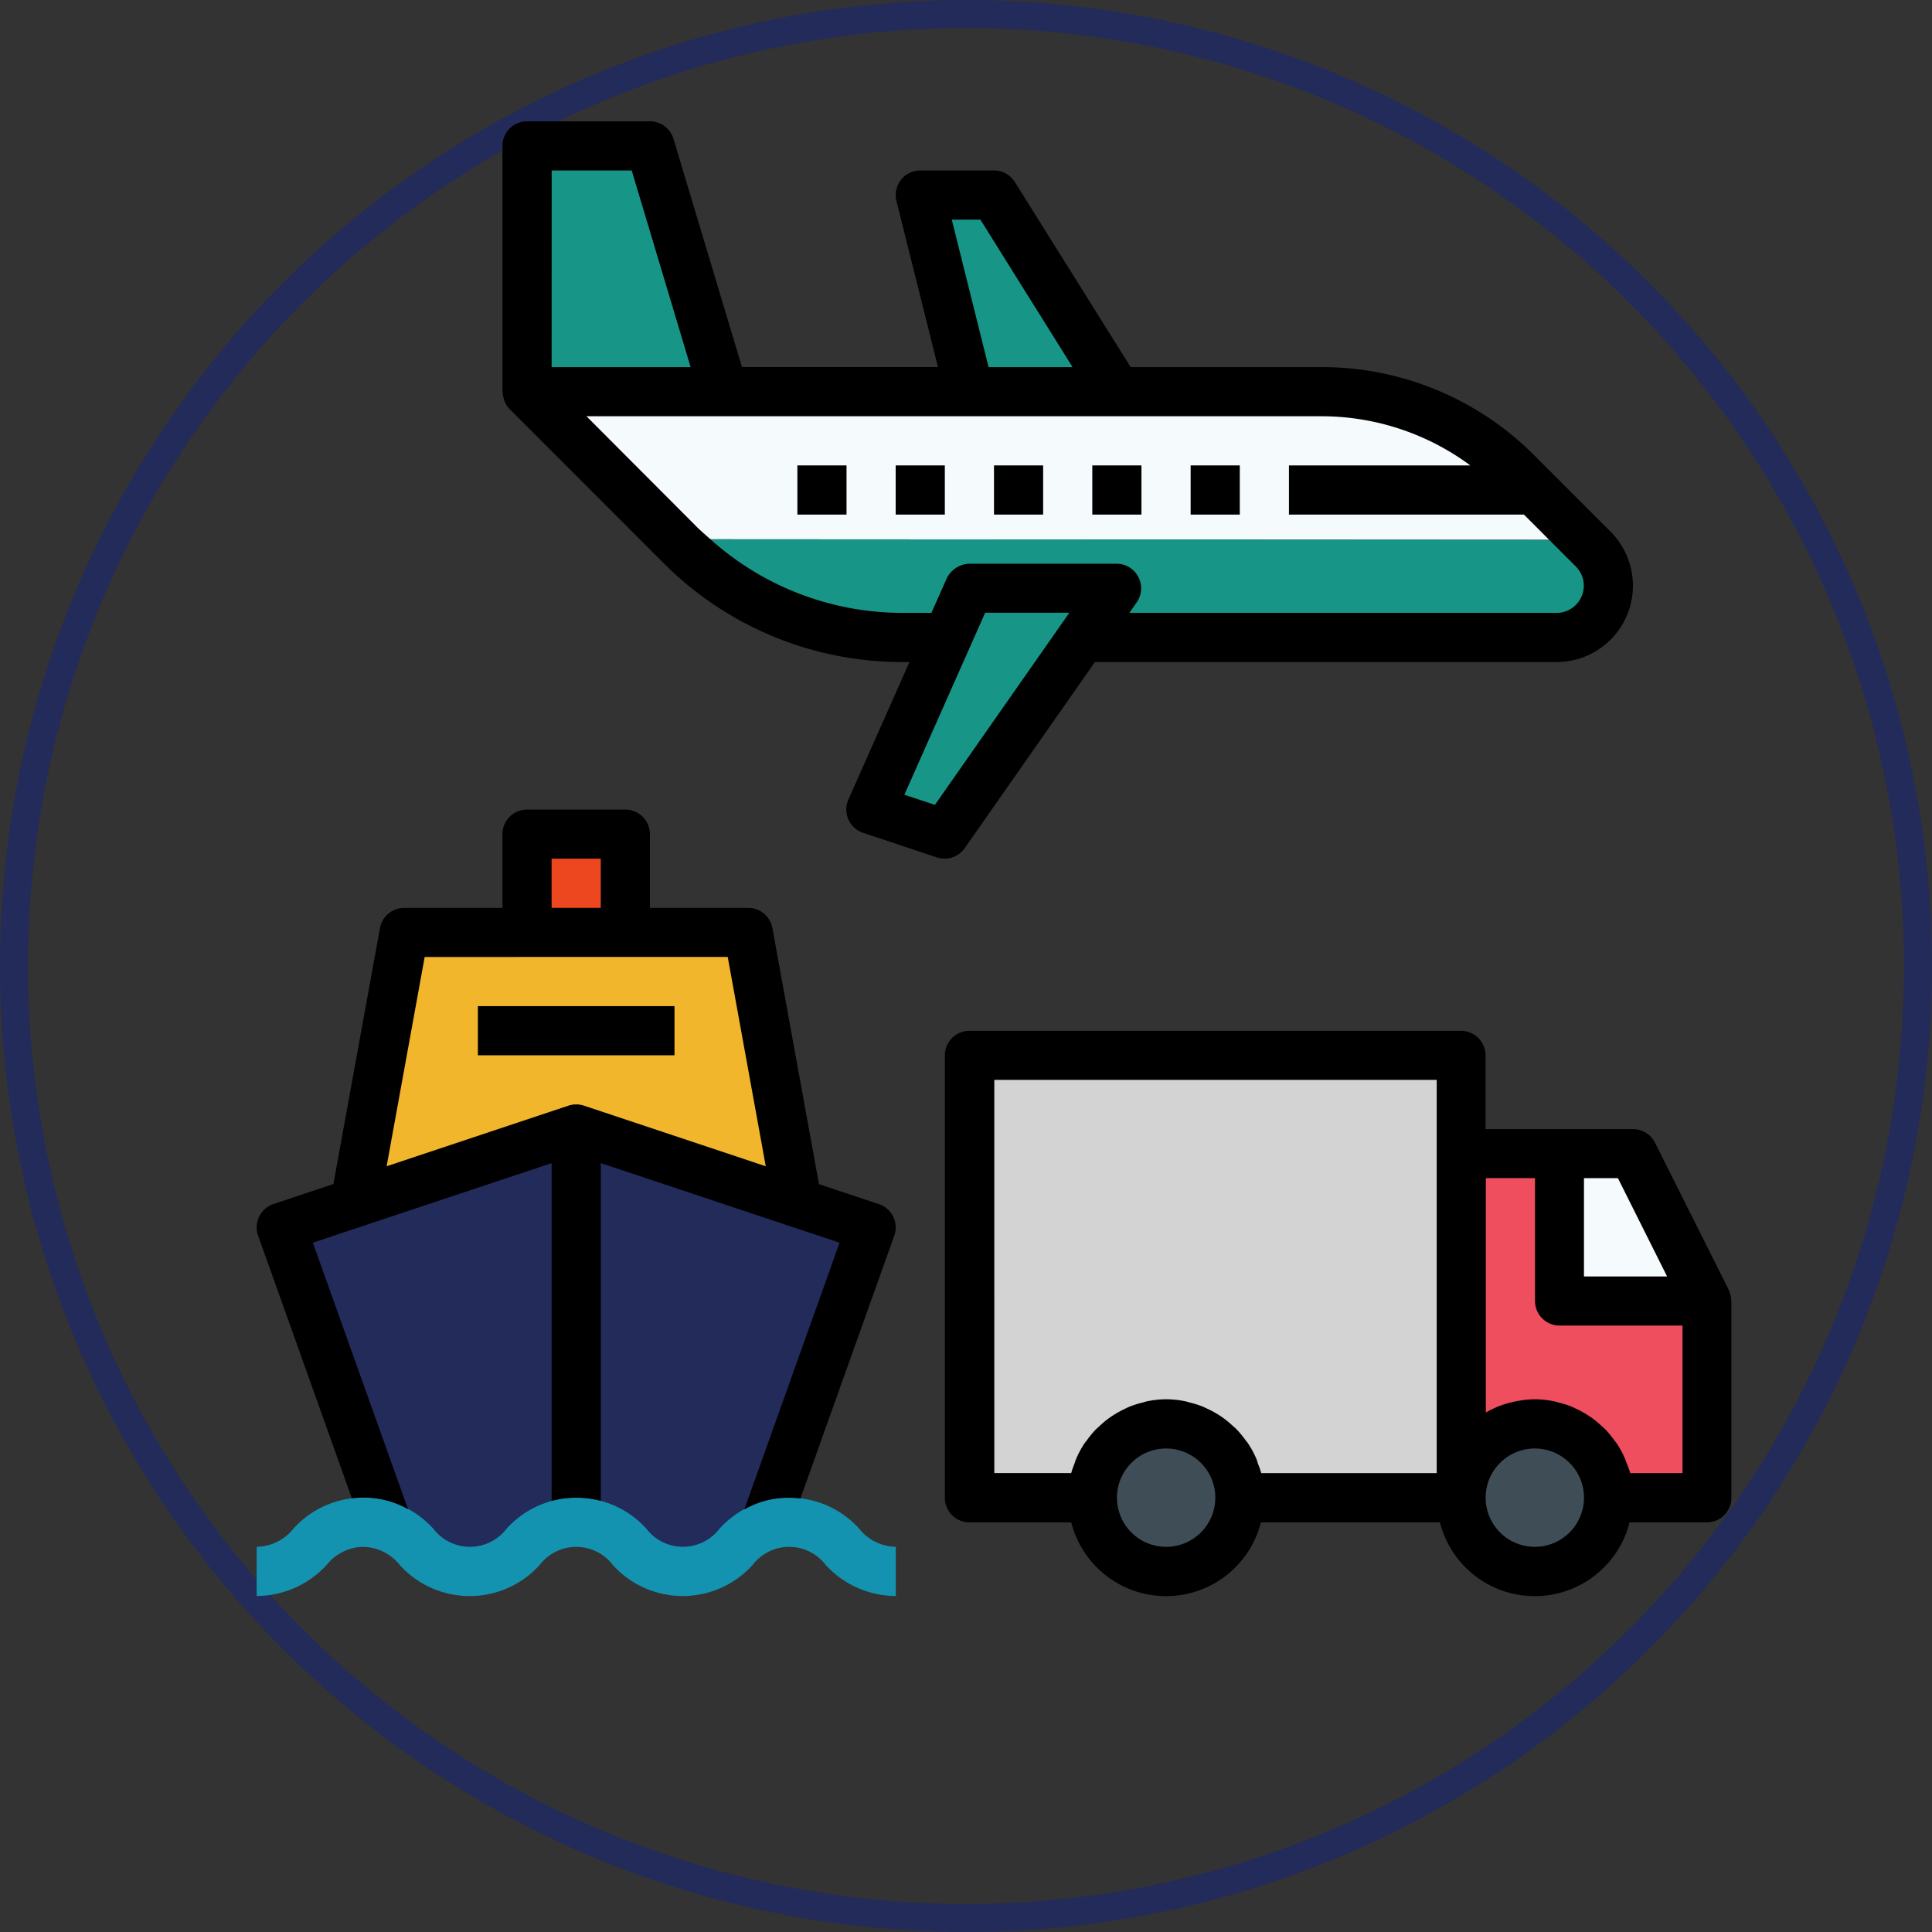<svg xmlns="http://www.w3.org/2000/svg" width="69" height="69" viewBox="0 0 69 69">
  <rect x="0" y="0" width="69" height="69" fill="#333333" stroke="none"/>
  <g id="Grupo_1000277" data-name="Grupo 1000277" transform="translate(-286 -7444)">
    <g id="Elipse_5107" data-name="Elipse 5107" transform="translate(286 7444)" fill="none" stroke="#222b5a" stroke-width="1">
      <circle cx="34.5" cy="34.5" r="34.5" stroke="none"/>
      <circle cx="34.5" cy="34.5" r="34" fill="none"/>
    </g>
    <g id="transporte" transform="translate(295.167 7448.333)">
      <path id="Trazado_126074" data-name="Trazado 126074" d="M47.8,273.656,46.044,264H33.756L32,273.656l7.9-2.633Z" transform="translate(-28.489 -235.033)" fill="#f1b62b"/>
      <path id="Trazado_126075" data-name="Trazado 126075" d="M14.736,343.8c1.9,0,1.9-1.756,3.8-1.756s1.9,1.756,3.8,1.756c1.533,0,1.842-1.129,2.9-1.571l3.829-10.718L18.533,328,8,331.511l3.826,10.715c1.063.439,1.371,1.574,2.91,1.574Z" transform="translate(-7.122 -292.011)" fill="#222b5a"/>
      <path id="Trazado_126076" data-name="Trazado 126076" d="M123.358,90.9a9.9,9.9,0,0,0-7-2.9H88l5.267,5.27,32.478.019Z" transform="translate(-78.345 -78.344)" fill="#f5fafc"/>
      <path id="Trazado_126077" data-name="Trazado 126077" d="M168.81,136.384l-.333-.333L136,136.032l.217.217a11.228,11.228,0,0,0,7.94,3.291h1.586l.779-1.756h5.263l-1.228,1.756H167.5a1.849,1.849,0,0,0,1.307-3.156Z" transform="translate(-121.078 -121.106)" fill="#179587"/>
      <path id="Trazado_126078" data-name="Trazado 126078" d="M88,232h3.511v3.511H88Z" transform="translate(-78.345 -206.544)" fill="#ed4720"/>
      <path id="Trazado_126079" data-name="Trazado 126079" d="M232,304v15.8h4.389a2.633,2.633,0,1,1,5.267,0h7.9V304Z" transform="translate(-206.545 -270.644)" fill="#d3d3d3"/>
      <circle id="Elipse_5020" data-name="Elipse 5020" cx="2.5" cy="2.5" r="2.5" transform="translate(30 46.667)" fill="#3f4e56"/>
      <path id="Trazado_126080" data-name="Trazado 126080" d="M398.144,336H392v12.289a2.633,2.633,0,0,1,5.267,0h3.511v-7.022Z" transform="translate(-348.989 -299.133)" fill="#ee4e5d"/>
      <circle id="Elipse_5021" data-name="Elipse 5021" cx="2.5" cy="2.5" r="2.5" transform="translate(43 46.667)" fill="#3f4e56"/>
      <g id="Grupo_881620" data-name="Grupo 881620" transform="translate(9.655 0.878)">
        <path id="Trazado_126081" data-name="Trazado 126081" d="M92.389,8H88v8.778h7.022Z" transform="translate(-88 -8)" fill="#179587"/>
        <path id="Trazado_126082" data-name="Trazado 126082" d="M216,24l1.756,7.022h5.267L218.633,24Z" transform="translate(-201.956 -22.244)" fill="#179587"/>
        <path id="Trazado_126083" data-name="Trazado 126083" d="M203.444,152l-3.508,7.9,2.632.878L208.709,152Z" transform="translate(-187.654 -136.2)" fill="#179587"/>
      </g>
      <path id="Trazado_126084" data-name="Trazado 126084" d="M22.822,451.511a3.4,3.4,0,0,1-2.5-1.11,1.643,1.643,0,0,0-2.61,0,3.36,3.36,0,0,1-4.993,0,1.644,1.644,0,0,0-2.611,0,3.366,3.366,0,0,1-5,0,1.7,1.7,0,0,0-1.308-.645A1.706,1.706,0,0,0,2.5,450.4a3.406,3.406,0,0,1-2.5,1.11v-1.756a1.707,1.707,0,0,0,1.309-.645,3.366,3.366,0,0,1,5,0,1.647,1.647,0,0,0,2.615,0,3.363,3.363,0,0,1,4.995,0,1.643,1.643,0,0,0,2.609,0,3.361,3.361,0,0,1,4.993,0,1.7,1.7,0,0,0,1.305.645v1.756Z" transform="translate(0 -398.844)" fill="#1493b0"/>
      <path id="Trazado_126085" data-name="Trazado 126085" d="M424,336v5.267h5.267L426.633,336Z" transform="translate(-377.478 -299.133)" fill="#f5fafc"/>
      <path id="Trazado_126086" data-name="Trazado 126086" d="M5.406,248.99l-3.4-9.52,8.528-2.841v12.062a3.5,3.5,0,0,1,1.756,0V236.629l8.528,2.842L17.415,249a3.1,3.1,0,0,1,1.605-.419,3.556,3.556,0,0,1,.4.025l3.351-9.385a.878.878,0,0,0-.549-1.128l-2.14-.714-1.663-9.144a.877.877,0,0,0-.863-.721H14.044v-2.633a.878.878,0,0,0-.878-.878H9.655a.878.878,0,0,0-.878.878v2.633H5.267a.879.879,0,0,0-.864.721L2.74,237.376l-2.14.714a.878.878,0,0,0-.549,1.128L3.4,248.6a3.666,3.666,0,0,1,.4-.025,3.112,3.112,0,0,1,1.6.413Zm5.127-23.235h1.756v1.756H10.533Zm-.878,3.511h7.168l1.359,7.476-6.493-2.165a.892.892,0,0,0-.278-.045.882.882,0,0,0-.277.045l-6.493,2.165L6,229.267Z" transform="translate(0 -199.422)"/>
      <path id="Trazado_126087" data-name="Trazado 126087" d="M80.058,9.943c.01.027.017.055.029.082a.861.861,0,0,0,.17.253l5.483,5.486A12.027,12.027,0,0,0,94.3,19.311h.236l-2.181,4.91a.878.878,0,0,0,.525,1.189l2.632.878a.9.9,0,0,0,.278.045.877.877,0,0,0,.719-.375l4.65-6.647H117.65a2.727,2.727,0,0,0,1.927-4.654l-2.719-2.721a10.708,10.708,0,0,0-7.622-3.158h-6.8L98.3,2.168a.881.881,0,0,0-.745-.413H94.922a.878.878,0,0,0-.851,1.091l1.483,5.931h-7L86.108.626A.879.879,0,0,0,85.267,0H80.878A.878.878,0,0,0,80,.878V9.656c0,.019.01.035.011.054A.884.884,0,0,0,80.058,9.943Zm1.7-8.187h2.858L86.72,8.778H81.756ZM97.069,3.511l3.292,5.267h-3L96.047,3.511Zm-.391,7.022h12.557a8.94,8.94,0,0,1,5.331,1.756h-6.477v1.756h8.392l.9.9.954.954a.971.971,0,0,1-.685,1.657H102.389l.262-.375a.878.878,0,0,0-.719-1.381H96.668a.93.93,0,0,0-.8.521l-.548,1.234H94.3a10.26,10.26,0,0,1-6.874-2.63c-.149-.133-.3-.262-.445-.4L83,10.533H96.678ZM94.354,24.051l2.885-6.5h3.007l-4.8,6.86Z" transform="translate(-71.222)"/>
      <path id="Trazado_126088" data-name="Trazado 126088" d="M72,288h7.022v1.756H72Z" transform="translate(-64.1 -256.4)"/>
      <path id="Trazado_126089" data-name="Trazado 126089" d="M176,112h1.755v1.756H176Z" transform="translate(-156.689 -99.711)"/>
      <path id="Trazado_126090" data-name="Trazado 126090" d="M208,112h1.755v1.756H208Z" transform="translate(-185.178 -99.711)"/>
      <path id="Trazado_126091" data-name="Trazado 126091" d="M240,112h1.755v1.756H240Z" transform="translate(-213.667 -99.711)"/>
      <path id="Trazado_126092" data-name="Trazado 126092" d="M272,112h1.755v1.756H272Z" transform="translate(-242.156 -99.711)"/>
      <path id="Trazado_126093" data-name="Trazado 126093" d="M304.008,112h1.755v1.756h-1.755Z" transform="translate(-270.652 -99.711)"/>
      <path id="Trazado_126094" data-name="Trazado 126094" d="M252,305.263,249.363,300a.879.879,0,0,0-.786-.485h-5.267v-2.633a.878.878,0,0,0-.878-.878H224.878a.878.878,0,0,0-.878.878v15.8a.878.878,0,0,0,.878.878h3.636a3.494,3.494,0,0,0,6.773,0h6.394a3.494,3.494,0,0,0,6.773,0h2.758a.878.878,0,0,0,.878-.878v-7.022c0-.01-.006-.018-.006-.027a.887.887,0,0,0-.086-.365Zm-3.654,6.182c-.02-.053-.033-.108-.055-.159a3.469,3.469,0,0,0-.3-.553c-.025-.038-.057-.07-.083-.107a3.7,3.7,0,0,0-.312-.379c-.051-.053-.107-.1-.161-.149a3.732,3.732,0,0,0-.315-.261c-.065-.047-.132-.09-.2-.133a3.49,3.49,0,0,0-.352-.191c-.072-.034-.143-.068-.218-.1a3.463,3.463,0,0,0-.416-.129c-.068-.018-.133-.04-.2-.053a3.412,3.412,0,0,0-.659-.068,3.47,3.47,0,0,0-.63.064c-.05.009-.1.018-.147.03a3.431,3.431,0,0,0-.583.182c-.008,0-.014.008-.022.011a3.493,3.493,0,0,0-.372.185v-8.371h1.756v4.389a.878.878,0,0,0,.878.878h4.389V311.8h-1.866a3.683,3.683,0,0,0-.126-.355Zm-3.276,2.988a1.756,1.756,0,1,1,1.756-1.756A1.757,1.757,0,0,1,245.067,314.433Zm-9.891-2.988c-.02-.053-.033-.108-.055-.159a3.468,3.468,0,0,0-.3-.553c-.025-.038-.057-.07-.083-.107a3.7,3.7,0,0,0-.312-.379c-.051-.053-.107-.1-.162-.149a3.735,3.735,0,0,0-.315-.261c-.065-.047-.132-.09-.2-.133a3.49,3.49,0,0,0-.352-.191c-.072-.034-.143-.068-.218-.1a3.463,3.463,0,0,0-.416-.129c-.068-.018-.133-.04-.2-.053a3.412,3.412,0,0,0-.659-.068,3.466,3.466,0,0,0-.658.067c-.069.013-.134.036-.2.053a3.511,3.511,0,0,0-.416.129c-.075.029-.146.063-.218.1a3.482,3.482,0,0,0-.352.191c-.068.042-.135.085-.2.133a3.206,3.206,0,0,0-.315.261c-.054.05-.111.1-.162.149a3.5,3.5,0,0,0-.312.379c-.026.037-.059.069-.083.107a3.466,3.466,0,0,0-.3.553c-.022.052-.036.106-.055.159a3.528,3.528,0,0,0-.124.355h-2.746V297.756h15.8V311.8H235.3a3.453,3.453,0,0,0-.125-.355Zm-3.276,2.988a1.756,1.756,0,1,1,1.756-1.756A1.757,1.757,0,0,1,231.9,314.433Zm17.891-9.656h-2.969v-3.511h1.213Z" transform="translate(-199.422 -263.522)"/>
    </g>
  </g>
</svg>

